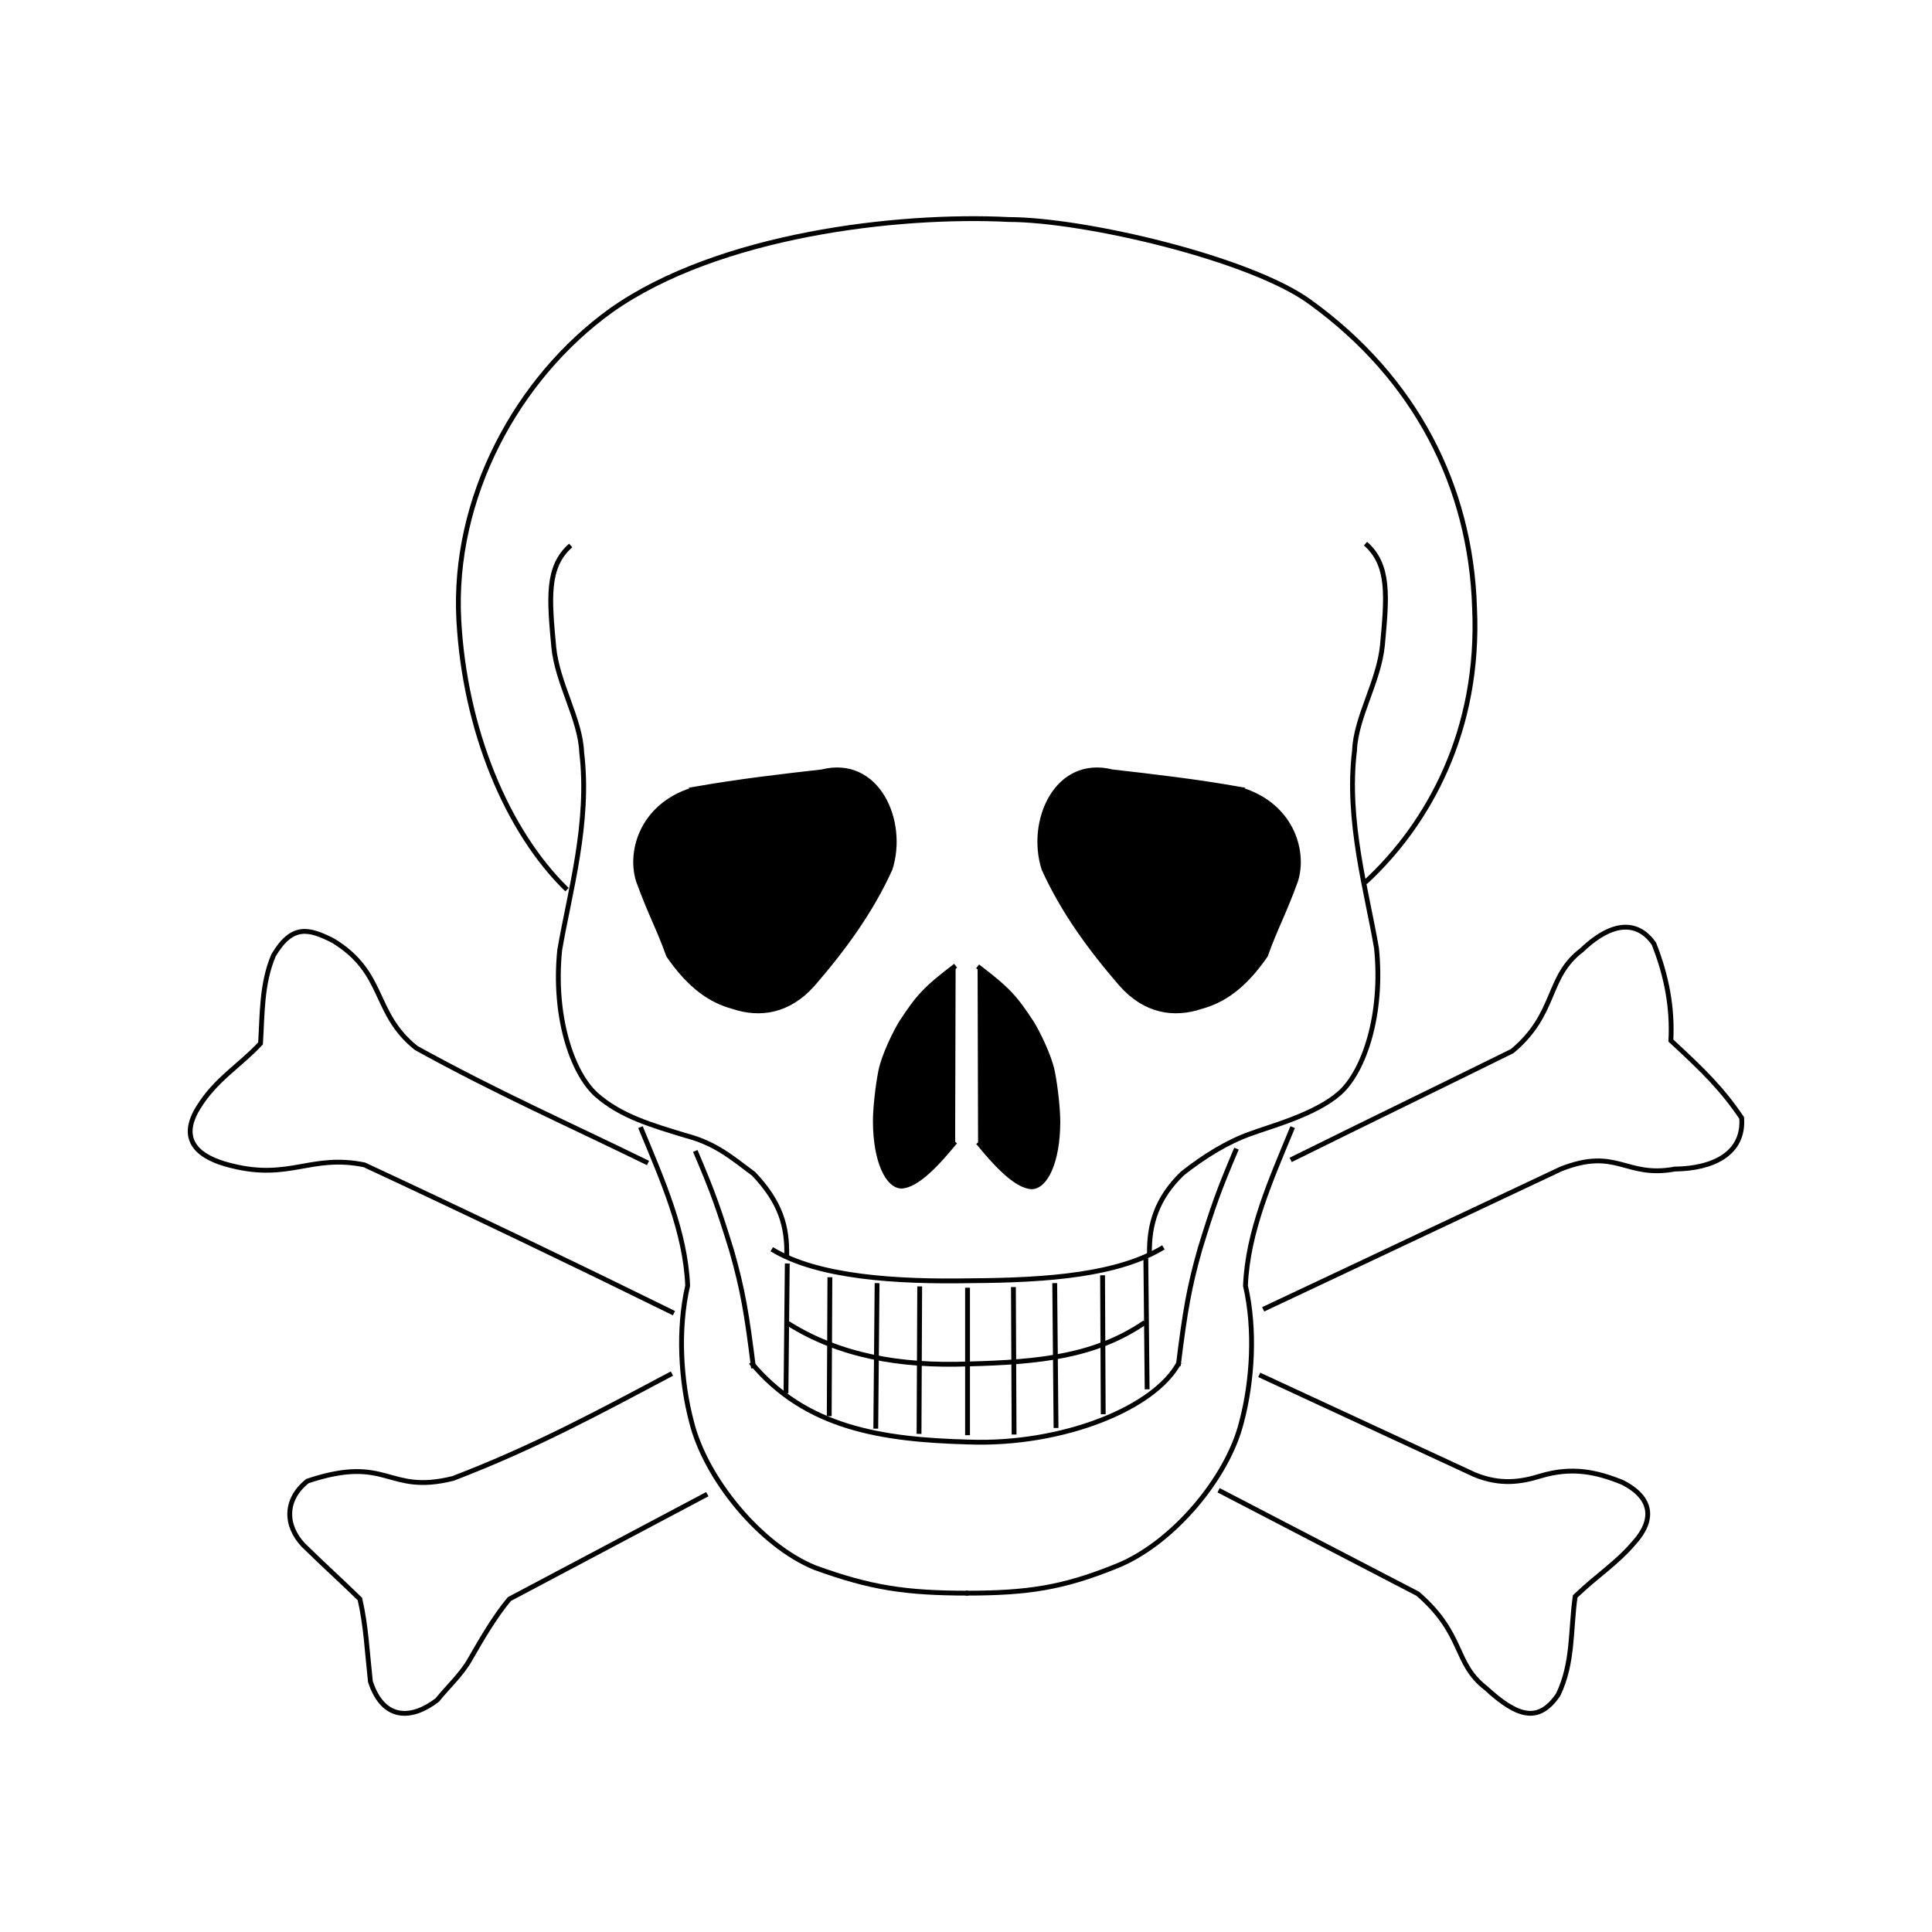 <svg xmlns="http://www.w3.org/2000/svg" version="1" width="400" height="400"><g font-size="12" stroke="#000" stroke-opacity=".991"><g fill-rule="evenodd"><path d="M197.85 199.943c-6.322 4.807-7.728 6.422-11.222 11.741-1.264 2.053-3.625 6.851-4.271 10.07-.645 3.218-1.128 7.888-1.126 10.361.008 8.38 2.675 13.637 5.588 13.454 2.603-.299 5.915-3.013 10.934-9.178"/><path d="M202.401 200.079c6.322 4.807 7.728 6.422 11.222 11.741 1.264 2.053 3.625 6.851 4.271 10.07.645 3.218 1.128 7.888 1.126 10.361-.008 8.38-2.675 13.637-5.588 13.454-2.603-.299-5.915-3.013-10.934-9.178"/><path d="M144.113 163.333c8.776-1.538 17.28-2.533 26.056-3.528 11.49-2.896 17.281 10.223 14.114 20.085-3.98 8.776-9.59 16.466-16.013 23.885-4.976 5.609-10.904 6.517-16.557 4.614-4.563-1.265-8.777-4.07-13.3-10.585-1.99-5.61-3.709-8.505-6.242-15.471-1.99-6.424 1.105-16.039 11.943-18.999z"/><path d="M256.31 163.333c-8.776-1.538-17.28-2.533-26.056-3.528-11.49-2.896-17.281 10.223-14.114 20.085 3.98 8.776 9.59 16.466 16.013 23.885 4.976 5.609 10.904 6.517 16.557 4.614 4.563-1.265 8.777-4.07 13.3-10.585 1.99-5.61 3.709-8.505 6.242-15.471 1.99-6.424-1.105-16.039-11.943-18.999z"/></g><g fill="none"><g fill-rule="evenodd"><g><path d="M143.953 238.293c3.71 8.7 4.857 12.007 7.533 20.68 2.279 8.012 3.117 12.906 4.526 24.292"/><path d="M256.003 237.813c-3.71 8.7-4.857 12.007-7.533 20.68-2.279 8.012-3.117 12.906-4.526 24.292"/><g><path d="M159.786 258.636c9.596 5.886 26.185 6.793 41.047 6.526 16.557-.084 30.731-1.28 40.039-6.909"/><path d="M163.145 273.991c10.587 6.653 23.038 8.938 37.377 8.396 14.893-.363 26.309-1.616 36.513-8.588"/><g><path d="M155.468 282.051c11.323 13.658 27.128 16.029 45.101 16.505 19.246.702 38.576-6.941 43.566-16.505"/><g><path d="M162.999 261.586l-.271 26.87"/><path d="M171.82 264.436l-.136 28.77"/><path d="M181.591 265.657l-.271 30.128"/><path d="M190.413 266.336l-.136 30.534"/><path d="M200.319 266.607v30.534"/><path d="M209.819 266.471l.136 30.534"/><path d="M218.369 265.657l.271 29.992"/><path d="M228.275 264.029l.136 28.77"/><path d="M237.232 260.5l.272 27.141"/></g></g></g></g><g><path d="M117.395 184.197c-12.477-12.129-21.197-33.179-22.407-55.91-1.314-25.05 11.878-49.924 31.646-64.104 22.148-15.589 59.179-19.9 82.205-18.737 15.596.011 50.338 8.098 62.602 17.231 21.512 15.642 33.049 37.842 33.848 63.146 1.182 25.417-9.523 44.776-22.632 56.858"/><path d="M118.154 112.937c-5.054 4.422-4.417 11.069-3.506 20.989.719 7.537 5.528 14.956 5.781 21.842 1.768 14.53-2.527 29.06-4.549 40.936-1.39 13.645 2.528 25.395 7.581 29.944 5.054 4.486 11.577 6.343 18.431 8.434 6.227 1.629 9.457 4.461 14.167 7.973 5.611 5.957 6.95 10.884 6.823 16.949"/><path d="M282.717 112.558c5.054 4.422 4.417 11.069 3.506 20.989-.719 7.537-5.528 14.956-5.781 21.842-1.768 14.53 2.527 29.06 4.549 40.936 1.39 13.645-2.528 25.395-7.581 29.944-5.054 4.486-14.303 6.895-18.431 8.434-4.81 1.683-9.728 4.732-14.167 8.244-5.34 5.143-6.95 10.613-6.823 16.678"/><path d="M132.601 233.356c4.524 10.947 9.318 21.623 9.771 32.841-2.081 9.047-1.447 19.723.814 28.228 2.896 11.671 14.204 25.513 25.514 30.127 11.58 4.207 18.818 5.293 31.755 5.293"/><path d="M267.632 233.356c-4.524 10.947-9.318 21.623-9.771 32.841 2.081 9.047 1.447 19.723-.814 28.228-2.896 11.671-14.34 25.106-25.65 29.72-11.309 4.614-18.546 5.7-31.484 5.7"/></g></g><g><path d="M260.711 284.654l44.513 20.628c5.428 2.262 9.77 1.538 13.842.271 6.424-1.9 11.49-.814 16.827 1.357 6.424 3.257 6.605 7.871 2.444 12.485-3.8 4.433-7.6 6.695-12.214 11.128-.996 7.147-.363 13.752-3.529 20.357-3.98 5.79-8.233 4.795-14.928-1.357-6.785-5.248-4.343-11.038-14.114-19.542l-41.256-21.442"/><path d="M139.115 284.382c-14.838 7.871-28.318 15.199-45.326 21.713-13.843 3.438-13.299-5.066-30.128.543-4.795 3.8-4.705 9.228-.814 13.299 4.524 4.434 7.69 7.239 11.671 11.129 1.267 5.609 1.447 10.404 2.171 17.099 2.714 8.233 8.685 7.781 13.842 3.801 2.262-2.805 5.067-5.338 6.785-8.414 2.352-4.071 4.976-8.685 8.143-12.485l40.984-21.714"/><path d="M267.225 240.141c16.828-8.323 30.67-15.019 45.87-22.528 9.318-7.78 6.967-15.29 14.386-20.899 7.328-6.967 12.213-5.247 14.928-1.357 2.624 6.604 3.89 13.209 3.529 20.085 6.966 6.424 10.676 10.133 14.657 16.014.542 7.418-5.972 10.494-13.843 10.585-10.314 1.9-11.943-4.614-23.613 0l-61.612 29.041"/><path d="M134.165 240.785c-17.017-8.317-31.155-14.523-47.981-23.799-9.148-7.293-6.205-15.546-17.273-22.263-4.862-2.431-8.381-3.518-12.283 3.071-2.495 5.886-2.303 12.155-2.687 18.233-4.35 4.67-9.276 7.421-12.859 13.243-5.182 8.317 2.687 11.068 6.909 12.091 12.027 3.006 16.377-2.431 27.445-.192 21.56 10.044 43.31 20.471 64.102 30.707"/></g></g></g></svg>